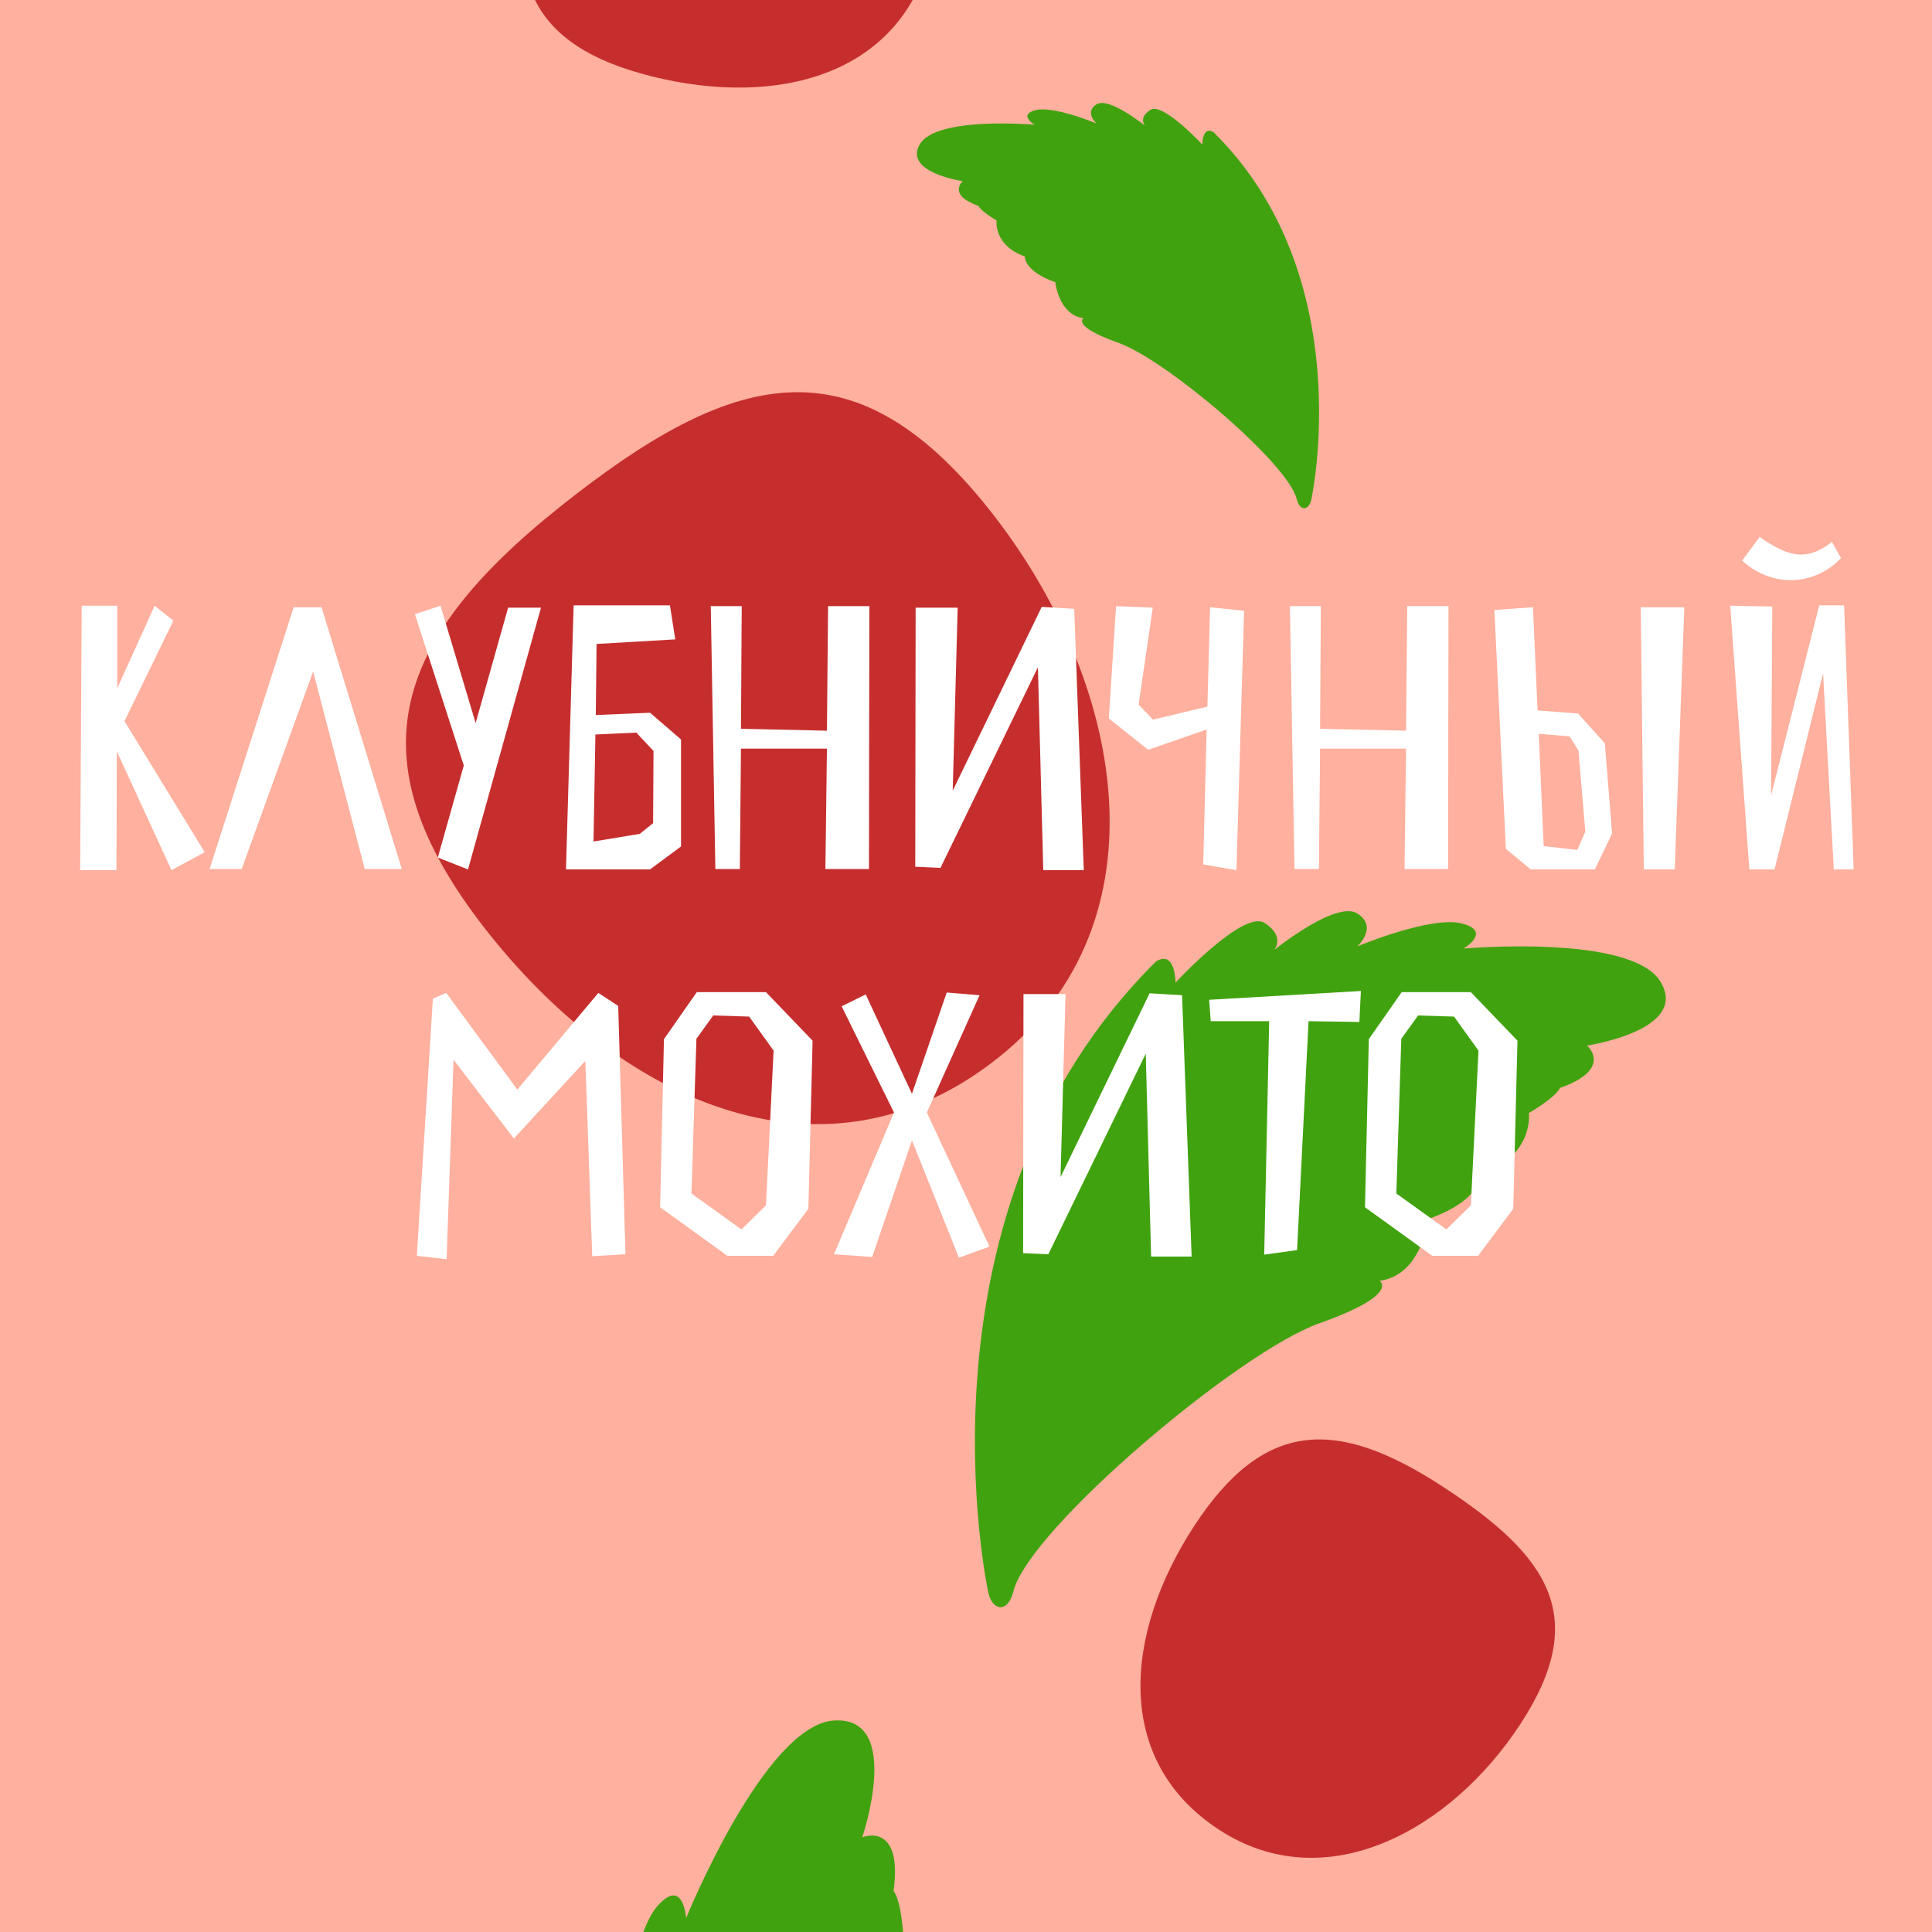 <svg width="180" height="180" viewBox="0 0 180 180" fill="none" xmlns="http://www.w3.org/2000/svg">
<rect x="0" y="0" width="180" height="180" fill="#333333" stroke="none"/>
<g clip-path="url(#clip0_480_2150)">
<rect width="180" height="180" fill="#FFB09E"/>
<path d="M92.077 47.364C104.787 63.289 108.966 85.806 93.041 98.516C77.115 111.225 58.326 102.989 45.617 87.064C32.907 71.138 36.204 59.961 52.13 47.252C68.055 34.542 79.368 31.438 92.077 47.364Z" fill="#C62E2E"/>
<path d="M141.665 160.607C135.186 170.535 123.508 176.953 113.58 170.473C103.652 163.994 104.774 152.11 111.253 142.182C117.733 132.255 124.51 132.037 134.437 138.516C144.365 144.996 148.145 150.679 141.665 160.607Z" fill="#C62E2E"/>
<path d="M68.196 -27.647C79.701 -24.788 89.599 -15.866 86.739 -4.361C83.88 7.145 72.287 9.988 60.782 7.129C49.277 4.27 46.845 -2.059 49.705 -13.565C52.564 -25.07 56.691 -30.506 68.196 -27.647Z" fill="#C62E2E"/>
<path d="M92.084 148.408C92.084 148.408 84.253 112.732 107.724 89.563C109.527 88.487 109.519 91.548 109.519 91.548C109.519 91.548 115.84 84.722 117.817 85.987C119.795 87.253 118.711 88.511 118.711 88.511C118.711 88.511 124.486 83.844 126.464 85.109C128.441 86.375 126.456 88.171 126.456 88.171C126.456 88.171 133.306 85.307 136.185 86.035C139.065 86.763 136.359 88.377 136.359 88.377C136.359 88.377 152.03 86.977 154.719 91.486C157.409 95.995 147.861 97.41 147.861 97.41C147.861 97.41 150.377 99.578 145.33 101.366C145.33 101.366 145.148 102.086 142.442 103.699C142.442 103.699 142.972 107.662 137.925 109.45C137.925 109.45 138.099 111.792 133.052 113.579C133.052 113.579 132.499 118.8 128.535 119.33C128.535 119.33 130.513 120.596 122.943 123.277C115.372 125.959 95.881 142.475 94.425 148.234C93.879 150.394 92.439 150.03 92.084 148.408Z" fill="#41A20F"/>
<path d="M122.167 46.572C122.167 46.572 126.725 25.802 113.061 12.313C112.011 11.687 112.016 13.469 112.016 13.469C112.016 13.469 108.336 9.495 107.185 10.232C106.034 10.969 106.665 11.701 106.665 11.701C106.665 11.701 103.303 8.984 102.151 9.721C101 10.458 102.156 11.503 102.156 11.503C102.156 11.503 98.168 9.836 96.492 10.26C94.815 10.684 96.39 11.623 96.39 11.623C96.39 11.623 87.267 10.808 85.701 13.433C84.136 16.058 89.694 16.882 89.694 16.882C89.694 16.882 88.23 18.144 91.168 19.185C91.168 19.185 91.274 19.604 92.849 20.543C92.849 20.543 92.54 22.851 95.479 23.891C95.479 23.891 95.377 25.255 98.316 26.295C98.316 26.295 98.638 29.335 100.945 29.643C100.945 29.643 99.794 30.38 104.201 31.941C108.609 33.502 119.956 43.118 120.803 46.471C121.121 47.728 121.959 47.516 122.167 46.572Z" fill="#41A20F"/>
<path d="M104.883 261.219C104.883 261.219 61.275 249.69 49.068 210.835C48.904 208.246 52.262 209.982 52.262 209.982C52.262 209.982 48.33 199.188 50.836 197.729C53.342 196.271 54.112 198.171 54.112 198.171C54.112 198.171 52.244 189.195 54.75 187.737C57.257 186.278 58.109 189.473 58.109 189.473C58.109 189.473 58.829 180.332 61.253 177.58C63.677 174.827 63.923 178.71 63.923 178.71C63.923 178.71 71.228 160.706 77.698 160.296C84.169 159.886 80.336 171.173 80.336 171.173C80.336 171.173 84.137 169.633 83.253 176.185C83.253 176.185 83.941 176.791 84.187 180.674C84.187 180.674 88.839 182.328 87.955 188.881C87.955 188.881 90.625 190.011 89.741 196.563C89.741 196.563 95.164 200.117 93.51 204.77C93.51 204.77 96.016 203.312 94.69 213.141C93.364 222.969 100.509 253.7 106.013 258.548C108.077 260.367 106.865 261.743 104.883 261.219Z" fill="#41A20F"/>
<path d="M14.409 56.436L10.921 64.126V56.436H7.61L7.467 81.071H10.849L10.885 70L15.976 81.071L19.073 79.398L11.597 67.187L16.154 57.824L14.409 56.436ZM29.175 62.559L33.981 80.964H37.434L29.958 56.578H27.36L19.527 80.964H22.518L29.175 62.559ZM40.79 79.896L43.603 81L50.402 56.614H47.341L44.315 67.365L41.04 56.436L38.654 57.219L43.211 71.317L40.79 79.896ZM63.448 78.864V68.896L60.564 66.404L55.509 66.618L55.58 59.996L62.914 59.569L62.415 56.4H53.444L52.732 81H60.564L63.448 78.864ZM55.295 78.401L55.473 68.433L59.283 68.255L60.885 69.964L60.849 76.692L59.603 77.689L55.295 78.401ZM80.96 80.964L80.995 56.472H77.15L77.044 68.077L69.034 67.899L69.105 56.472H66.221L66.648 80.964H68.927L69.034 69.75H77.044L76.901 80.964H80.96ZM100.972 81.071L100.082 56.721L97.056 56.543L88.762 73.666L89.225 56.614H85.308L85.273 80.751L87.623 80.858L96.701 62.168L97.199 81.071H100.972ZM115.908 56.899L112.74 56.578L112.491 65.834L107.436 67.045L106.083 65.656L107.4 56.614L103.982 56.472L103.306 66.938L106.973 69.857L112.42 67.97L112.099 80.537L115.196 81.071L115.908 56.899ZM134.916 80.964L134.952 56.472H131.107L131 68.077L122.99 67.899L123.061 56.472H120.178L120.605 80.964H122.883L122.99 69.75H131L130.858 80.964H134.916ZM139.229 56.828L140.297 79.078L142.611 81H148.592L150.194 77.654L149.518 69.252L147.026 66.475L143.252 66.19L142.825 56.578L139.229 56.828ZM156.922 56.578H152.864L153.149 81H156.032L156.922 56.578ZM146.242 68.611L147.061 69.928L147.702 77.476L146.954 79.184L143.822 78.828L143.359 68.362L146.242 68.611ZM170.671 50.491C169.638 51.31 168.713 51.666 167.823 51.666C166.541 51.666 165.331 50.989 163.942 50.028L162.305 52.235C163.693 53.481 165.295 54.051 166.826 54.051C168.641 54.051 170.35 53.268 171.525 51.986L170.671 50.491ZM172.7 81L171.81 56.4H169.496L165.01 74.094L165.117 56.507L161.201 56.436L162.981 81H165.331L169.852 62.737L170.849 81H172.7ZM48.199 101.514L41.577 92.507L40.331 93.041L38.836 117L41.612 117.32L42.253 98.737L47.878 106.071L54.535 98.844L55.176 117.036L58.273 116.858L57.597 93.718L55.746 92.507L48.199 101.514ZM67.768 117H72.04L75.315 112.621L75.707 96.957L71.363 92.436H64.92L61.858 96.815L61.502 112.479L67.768 117ZM69.797 94.714L72.075 97.883L71.363 112.301L69.085 114.544L64.421 111.197L64.884 96.779L66.451 94.608L69.797 94.714ZM81.261 117.107L84.964 106.249L89.342 117.178L92.19 116.146L86.352 103.65L91.265 92.721L88.203 92.472L84.964 101.906L80.656 92.65L78.413 93.753L83.29 103.65L77.701 116.858L81.261 117.107ZM111.02 117.071L110.13 92.721L107.104 92.543L98.809 109.666L99.272 92.614H95.356L95.32 116.751L97.67 116.858L106.748 98.168L107.246 117.071H111.02ZM126.791 92.329L112.658 93.148L112.8 95.142H118.247L117.784 116.893L120.846 116.466L121.914 95.142L126.649 95.213L126.791 92.329ZM133.44 117H137.712L140.987 112.621L141.379 96.957L137.036 92.436H130.592L127.53 96.815L127.174 112.479L133.44 117ZM135.469 94.714L137.748 97.883L137.036 112.301L134.757 114.544L130.094 111.197L130.556 96.779L132.123 94.608L135.469 94.714Z" fill="white"/>
</g>
<defs>
<clipPath id="clip0_480_2150">
<rect width="180" height="180" fill="white"/>
</clipPath>
</defs>
</svg>
